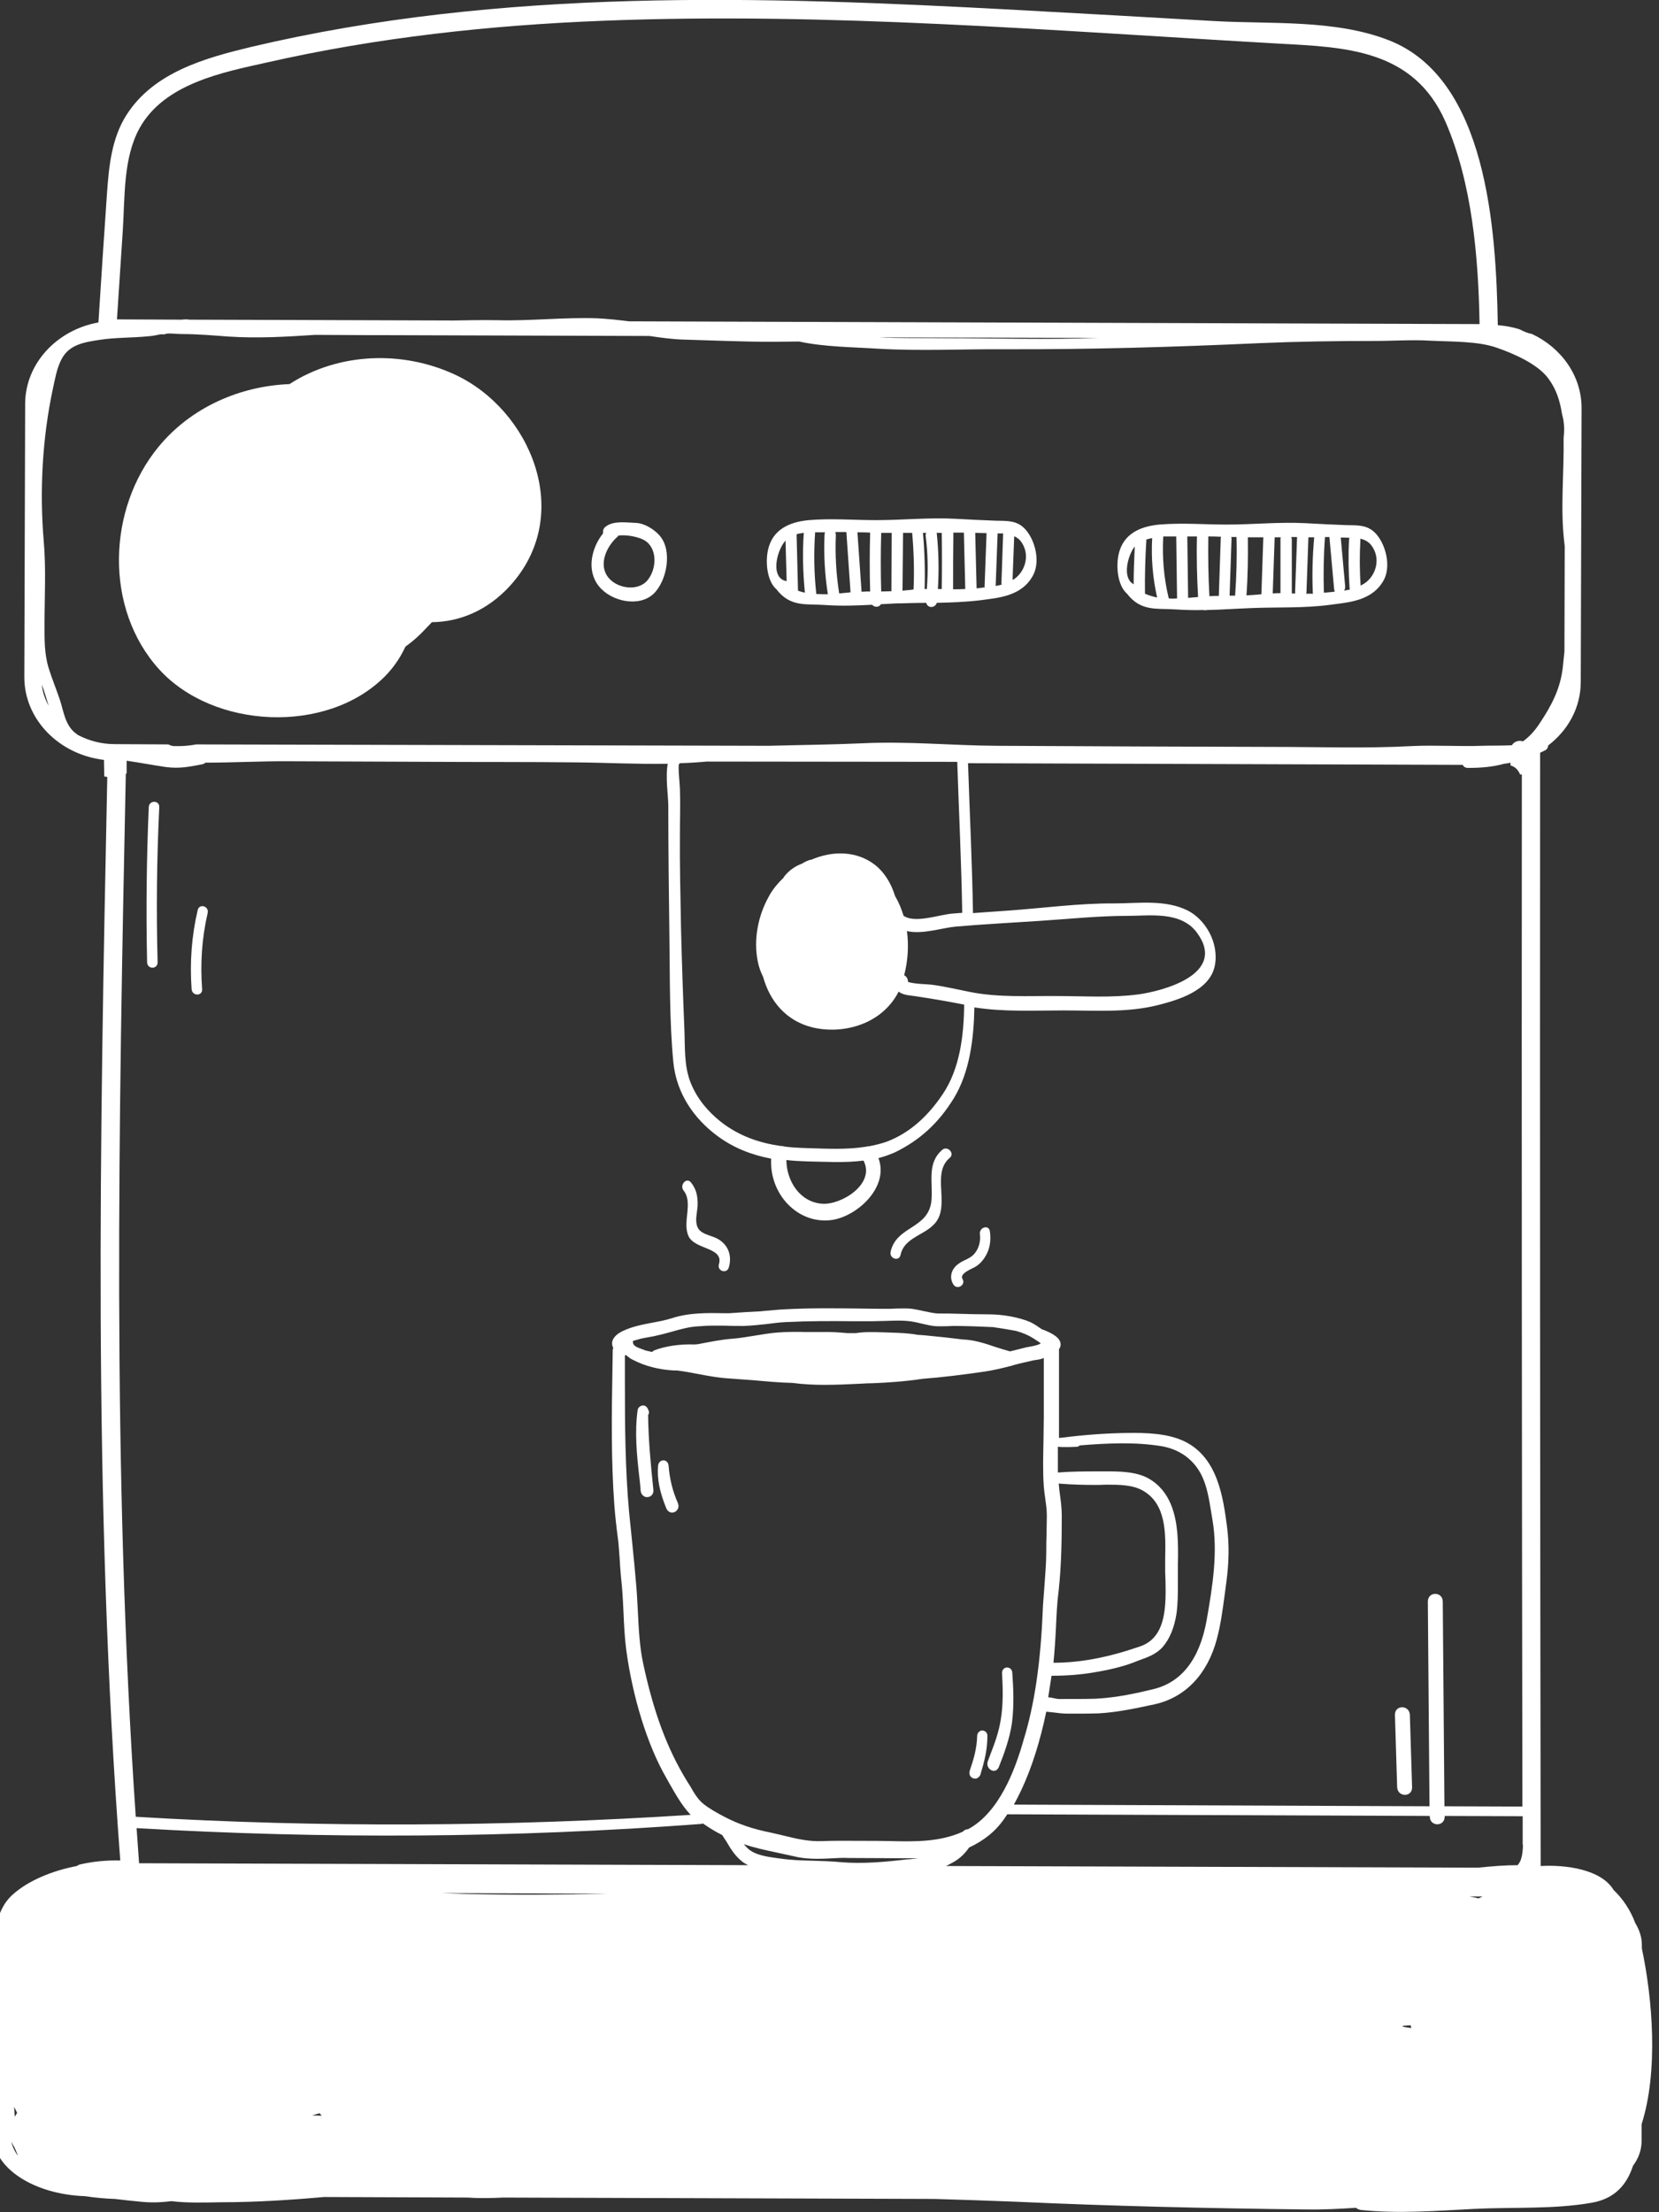 <?xml version="1.0" encoding="utf-8"?>
<!-- Generator: Adobe Illustrator 25.0.0, SVG Export Plug-In . SVG Version: 6.00 Build 0)  -->
<svg version="1.1" id="Layer_1" xmlns="http://www.w3.org/2000/svg" xmlns:xlink="http://www.w3.org/1999/xlink" x="0px" y="0px"
	 viewBox="0 0 60 80" style="enable-background:new 0 0 60 80;" xml:space="preserve">
<rect x="0" y="0" width="60" height="80" fill="#333333" stroke="none"/>
<style type="text/css">
	.st0{fill:#FFFFFF;}
</style>
<g>
	<path class="st0" d="M18.45,21.18c2.35-2.59,0.72-6.37-1.99-7.63c-1.91-0.89-4.23-0.8-5.99,0.34c-1.78,0.07-3.55,0.83-4.73,2.26
		c-1.86,2.25-1.98,5.86,0.02,8.06c1.97,2.16,6.06,2.35,8.15,0.26c0.36-0.36,0.63-0.78,0.82-1.24c0.33-0.2,0.62-0.44,0.89-0.73
		C16.62,22.49,17.63,22.08,18.45,21.18z"/>
	<g>
		<path class="st0" d="M23,18.91c-0.34-0.01-0.8-0.09-1.09,0.13c-0.09,0.06-0.11,0.16-0.1,0.25c-0.42,0.52-0.61,1.34-0.15,1.91
			c0.44,0.55,1.44,0.77,1.97,0.28c0.49-0.46,0.71-1.59,0.21-2.13C23.63,19.12,23.29,18.92,23,18.91z M23.42,20.98
			c-0.34,0.42-1.11,0.31-1.43-0.11c-0.36-0.47-0.04-1.12,0.33-1.45c0.02-0.01,0.03-0.03,0.04-0.05c0.32-0.05,0.77,0.06,0.95,0.17
			C23.78,19.82,23.76,20.57,23.42,20.98z"/>
		<path class="st0" d="M36.95,19.02c-0.28-0.21-0.62-0.18-0.93-0.19c-0.5-0.02-0.99-0.04-1.48-0.07c-0.95-0.05-1.9,0.05-2.85,0.05
			c-0.81,0-1.63-0.07-2.44,0c-0.54,0.05-1.22,0.24-1.44,0.95c-0.15,0.47-0.09,1.24,0.27,1.55c0.51,0.66,1.08,0.52,1.78,0.57
			c0.56,0.04,1.12,0.02,1.68-0.01c0.09,0.1,0.25,0.1,0.32-0.02c0.19-0.01,0.38-0.02,0.57-0.03c0.02,0,0.04,0,0.06,0
			c0.03,0,0.05,0,0.08,0c0.31-0.01,0.62-0.02,0.93-0.02c0.04,0.2,0.32,0.2,0.38,0c0.52-0.01,1.04-0.03,1.55-0.09
			c0.65-0.09,1.53-0.13,1.94-0.92C37.66,20.23,37.38,19.34,36.95,19.02z M28.42,21.01c-0.05-0.01-0.09-0.03-0.13-0.05
			c-0.01-0.01-0.03-0.02-0.04-0.03c-0.34-0.27-0.12-1.08,0.16-1.38l0.04,1.47C28.44,21.01,28.43,21.01,28.42,21.01z M28.86,21.36
			c0-0.01,0-0.02,0-0.03c-0.02-0.67-0.03-1.34-0.05-2.01c0.09-0.03,0.18-0.04,0.26-0.05c-0.05,0.72-0.03,1.44,0.04,2.16
			C29.03,21.42,28.94,21.39,28.86,21.36z M29.52,21.48c0-0.01,0-0.02,0-0.03c-0.08-0.73-0.09-1.47-0.04-2.2c0.01,0,0.01,0,0.02,0
			c0.11,0,0.23,0,0.34,0c-0.01,0.02-0.02,0.05-0.02,0.09c-0.03,0.72,0.01,1.44,0.12,2.15C29.8,21.49,29.66,21.49,29.52,21.48z
			 M30.35,21.46c-0.11-0.7-0.15-1.4-0.12-2.11c0-0.04-0.01-0.08-0.02-0.11c0.13,0,0.27,0,0.4,0c0.05,0.72,0.1,1.44,0.15,2.17
			c0,0,0,0.01,0,0.01C30.64,21.43,30.5,21.45,30.35,21.46z M31.16,21.4c-0.05-0.72-0.1-1.43-0.15-2.15c0.15,0,0.3,0,0.46,0.01
			c0,0,0,0,0,0c-0.02,0.71-0.02,1.42,0,2.13C31.37,21.39,31.26,21.39,31.16,21.4z M32.24,21.38c-0.12,0-0.24,0.01-0.37,0.01
			c-0.02-0.7-0.02-1.41,0-2.11c0,0,0,0,0-0.01c0.13,0,0.26,0,0.38,0L32.24,21.38z M33.04,21.32c-0.03,0-0.06,0-0.09,0.01
			c-0.1,0.01-0.21,0.02-0.31,0.03c0.01-0.7,0.01-1.39,0.02-2.09c0.11,0,0.22,0,0.33,0C33.05,19.95,33.07,20.64,33.04,21.32z
			 M33.52,21.3c-0.03,0-0.05,0-0.08,0c0.02-0.68,0-1.35-0.06-2.03c0.04,0,0.08,0,0.12,0c-0.02,0.04-0.03,0.07-0.02,0.12
			C33.56,20.02,33.57,20.66,33.52,21.3z M34.06,21.3c-0.05,0-0.09,0-0.14,0c0.04-0.67,0.03-1.34-0.04-2.01
			c0-0.01-0.01-0.01-0.01-0.02c0.06,0,0.13,0,0.19,0C34.07,19.94,34.07,20.62,34.06,21.3z M34.47,21.31c0-0.68,0-1.36,0.01-2.05
			c0.13,0,0.26,0,0.38,0l0.05,2.04C34.76,21.31,34.61,21.31,34.47,21.31z M35.62,21.24c-0.08,0.01-0.16,0.02-0.24,0.03
			c-0.02,0-0.04,0-0.06,0.01c-0.02-0.67-0.03-1.34-0.05-2.01c0.14,0,0.27,0.01,0.41,0.01l-0.07,1.89
			C35.6,21.2,35.61,21.22,35.62,21.24z M36.23,21.14c-0.07,0.02-0.15,0.04-0.22,0.05c0,0,0,0,0,0l0.07-1.9c0.05,0,0.1,0,0.15,0
			c0.02,0,0.04,0,0.05,0l-0.06,1.75C36.21,21.08,36.22,21.11,36.23,21.14z M36.68,20.94c-0.02,0.01-0.04,0.02-0.06,0.03l0.06-1.58
			c0.08,0.04,0.16,0.09,0.22,0.16C37.28,20.02,37.09,20.66,36.68,20.94z"/>
		<path class="st0" d="M49.63,19.18c-0.28-0.21-0.62-0.18-0.93-0.19c-0.5-0.02-0.99-0.04-1.48-0.07c-0.95-0.05-1.9,0.05-2.85,0.05
			c-0.81,0-1.63-0.07-2.44,0c-0.54,0.05-1.22,0.24-1.44,0.95c-0.15,0.47-0.09,1.24,0.27,1.55c0.51,0.66,1.08,0.52,1.78,0.57
			c0.33,0.02,0.66,0.03,0.98,0.02c0.04,0.01,0.09,0.01,0.13,0c0.53-0.01,1.07-0.05,1.6-0.07c0.95-0.04,1.92,0.01,2.87-0.12
			c0.65-0.09,1.53-0.13,1.94-0.92C50.34,20.39,50.06,19.5,49.63,19.18z M41,21.13c-0.01-0.01-0.02-0.01-0.03-0.02
			c-0.01-0.01-0.03-0.02-0.04-0.03c-0.32-0.25-0.15-0.98,0.11-1.32C41.02,20.22,41,20.67,41,21.13z M41.41,21.47
			c-0.01-0.65,0.01-1.3,0.05-1.95c0-0.01,0-0.01,0-0.01c0.07-0.02,0.14-0.04,0.21-0.05c-0.04,0.73,0.02,1.44,0.18,2.15
			C41.69,21.57,41.54,21.53,41.41,21.47z M42.27,21.64c-0.18-0.74-0.24-1.48-0.2-2.24c0.04,0,0.08,0,0.11,0c0.12,0,0.24,0,0.36,0
			c0.01,0.75,0.02,1.49,0.03,2.24C42.47,21.65,42.37,21.65,42.27,21.64z M42.97,21.62c-0.01-0.74-0.02-1.48-0.03-2.22
			c0.12,0,0.23,0,0.35,0c-0.02,0.73,0,1.46,0.04,2.19C43.22,21.6,43.1,21.61,42.97,21.62z M44.15,19.48l-0.07,2.07
			c-0.11,0-0.22,0-0.34,0.01c-0.04-0.72-0.05-1.44-0.04-2.16c0.15,0,0.3,0,0.45,0.01c0,0,0.01,0,0.01,0
			C44.15,19.43,44.15,19.45,44.15,19.48z M44.67,21.54c-0.07,0-0.13,0-0.2,0l0.07-2.05c0-0.03,0-0.05-0.01-0.07
			c0.06,0,0.13,0,0.19,0C44.74,20.13,44.72,20.83,44.67,21.54z M45.62,21.49c-0.18,0.02-0.36,0.03-0.54,0.04
			c0.05-0.7,0.06-1.4,0.05-2.1c0.19,0,0.38,0,0.56,0L45.62,21.49z M46.31,21.45c-0.09,0-0.19,0-0.28,0.01l0.07-2.03
			c0.07,0,0.15,0,0.22,0c-0.01,0.02-0.01,0.04-0.01,0.07C46.31,20.14,46.31,20.8,46.31,21.45z M46.85,21.46c-0.04,0-0.09,0-0.13,0
			c0-0.65,0-1.3,0-1.95c0-0.03-0.01-0.06-0.02-0.09c0.07,0,0.14,0,0.21,0l-0.07,1.99C46.84,21.43,46.84,21.44,46.85,21.46z
			 M47.48,21.44c0,0.01,0,0.02,0.01,0.03c-0.08,0-0.17,0-0.25,0c0-0.01,0.01-0.03,0.01-0.04l0.07-2c0.07,0,0.14,0,0.21,0
			C47.47,20.09,47.45,20.76,47.48,21.44z M48.05,21.42c-0.06,0.01-0.12,0.01-0.17,0.01c-0.02-0.67-0.01-1.34,0.04-2.01
			c0.05,0,0.11,0,0.16,0l0.17,1.88c0,0.04,0.02,0.07,0.03,0.09C48.21,21.41,48.13,21.41,48.05,21.42z M48.61,21.36
			c0.03-0.04,0.04-0.09,0.04-0.15c-0.05-0.59-0.11-1.18-0.16-1.77c0.11,0,0.21,0,0.32,0.01c-0.01,0.02-0.02,0.04-0.02,0.07
			c-0.03,0.58-0.02,1.17,0.02,1.75c0,0.02,0.01,0.03,0.01,0.05C48.75,21.33,48.68,21.35,48.61,21.36z M49.36,21.09
			c-0.05,0.03-0.1,0.06-0.15,0.09c-0.04-0.55-0.04-1.1-0.01-1.65c0-0.02,0-0.03-0.01-0.05c0.15,0.03,0.29,0.1,0.39,0.22
			C49.96,20.17,49.77,20.81,49.36,21.09z"/>
		<path class="st0" d="M59.38,70.46l0-0.13c0-0.28-0.09-0.54-0.24-0.79c-0.17-0.46-0.45-0.88-0.78-1.19
			c-0.45-0.75-1.72-0.92-2.64-0.87c-0.02-13.41-0.03-26.81-0.02-40.22c0-0.01,0-0.02,0-0.04c0.07-0.03,0.13-0.06,0.19-0.09
			c0.07-0.04,0.1-0.11,0.1-0.17c0.72-0.55,1.18-1.37,1.18-2.3l0.03-9.9c0-1.17-0.73-2.18-1.79-2.68c-0.15-0.03-0.3-0.09-0.45-0.17
			c-0.25-0.08-0.52-0.13-0.79-0.15c-0.06-3.52-0.4-8.91-3.93-10.3c-1.96-0.77-4.3-0.58-6.35-0.7c-2.37-0.14-4.75-0.27-7.12-0.4
			C27.55-0.14,18.16-0.45,9.07,1.7C7.46,2.09,5.55,2.6,4.56,4.18c-0.52,0.83-0.62,1.82-0.69,2.8c-0.11,1.56-0.21,3.12-0.31,4.68
			c-1.5,0.27-2.64,1.48-2.65,2.93l-0.03,9.9c0,1.53,1.26,2.8,2.88,2.99c0,0.2,0.01,0.4,0.01,0.6c0.04,0,0.08,0.01,0.11,0.02
			c-0.27,13.1-0.52,26.13,0.47,39.18c-0.49-0.01-0.95,0.03-1.44,0.14c-0.05,0.01-0.09,0.03-0.13,0.06C1.93,67.64,1.01,68,0.43,68.54
			c-0.32,0.3-0.49,0.7-0.57,1.14c-0.05,0.14-0.08,0.29-0.08,0.44l-0.02,7.13c0,1.16,1.48,2.11,3.32,2.17
			c0.39,0.06,0.76,0.09,1.08,0.1c0.34,0.04,0.68,0.08,1.03,0.11c0.39,0.03,0.68,0.01,1.01-0.03c0.57,0.07,1.16,0.05,1.77,0.04
			c1.26,0,2.51-0.08,3.75-0.19l5.2,0.02c0.42,0.03,0.86,0.02,1.29,0l15.59,0.05c0.98,0.03,1.95,0.06,2.93,0.1
			c3.49,0.16,7,0.24,10.49,0.28c0.61,0.01,1.22-0.02,1.82-0.06c0.05,0.04,0.11,0.07,0.19,0.08c1.36,0.14,2.72,0.03,4.08-0.04
			c1.39-0.07,2.87,0.02,4.24-0.22c0.85-0.14,1.29-0.66,1.51-1.34c0.2-0.27,0.31-0.57,0.31-0.89l0-0.61
			C59.98,74.91,59.77,72.3,59.38,70.46z M0.62,76.41c-0.03,0.04-0.06,0.09-0.08,0.14c-0.02-0.12-0.02-0.24-0.03-0.36
			C0.55,76.27,0.59,76.34,0.62,76.41z M0.41,77.45c0.04,0.08,0.08,0.15,0.12,0.22c0.03,0.07,0.06,0.14,0.09,0.21
			c0.01,0.03,0.02,0.06,0.03,0.08C0.53,77.8,0.45,77.63,0.41,77.45z M4.44,8.35c0.08-1.22,0.01-2.64,0.61-3.72
			c0.9-1.62,3.04-2.02,4.6-2.37c4.01-0.91,8.09-1.35,12.18-1.51c8.15-0.32,16.33,0.37,24.47,0.83c2.35,0.13,4.83,0.2,5.98,2.83
			c0.96,2.21,1.19,4.88,1.23,7.31l-30.77-0.1c-0.38-0.05-0.76-0.09-1.15-0.11c-1.19-0.04-2.39,0.1-3.58,0.07
			c-0.53-0.01-1.06,0-1.59,0.01l-9.58-0.03c-0.02,0-0.03-0.01-0.06-0.01c-0.08,0-0.15,0-0.22,0.01l-2.33-0.01
			C4.3,10.49,4.37,9.42,4.44,8.35z M31.78,12.2C31.78,12.2,31.78,12.19,31.78,12.2l7.92,0.02c-1.85,0.07-3.71,0.01-5.55,0.01
			C33.36,12.22,32.57,12.24,31.78,12.2z M1.51,24.76c0.04,0.1,0.08,0.21,0.11,0.31c0.05,0.15,0.09,0.3,0.14,0.45
			C1.63,25.29,1.54,25.03,1.51,24.76z M4.55,27.98c0.01,0,0.02-0.01,0.03-0.01c0-0.15,0-0.31,0-0.46c0.48,0.07,0.95,0.16,1.43,0.23
			c0.49,0.06,0.83-0.01,1.3-0.1c0.05-0.01,0.09-0.03,0.12-0.06c1.03,0,2.06-0.06,3.08-0.05c1.71,0.01,3.42,0.01,5.13,0.02
			c1.73,0.01,3.45,0,5.18,0.02c1.12,0.01,2.22,0.07,3.33,0.05c-0.09,0.48,0.02,1.19,0.02,1.51c0,1.58,0.02,3.16,0.04,4.74
			c0.02,1.49,0,3.04,0.14,4.52c0.11,1.17,0.77,2.07,1.57,2.67c0.61,0.46,1.28,0.71,1.97,0.84c-0.07,1.29,0.97,2.38,2.18,2.22
			c0.92-0.12,2.1-1.19,1.7-2.24c0.2-0.05,0.39-0.12,0.58-0.2c0.89-0.43,1.58-1.04,2.15-1.97c0.57-0.94,0.72-2.14,0.74-3.28
			c1.07,0.17,2.15,0.11,3.23,0.11c1.15,0,2.31,0.09,3.44-0.2c0.65-0.17,1.86-0.5,2.03-1.44c0.15-0.84-0.37-1.66-0.98-1.97
			c-0.81-0.41-1.8-0.26-2.65-0.26c-1.28-0.01-2.57,0.17-3.85,0.26c-0.42,0.03-0.85,0.06-1.27,0.09c-0.03-1.81-0.12-3.62-0.18-5.42
			l17.89,0.06c0.03,0.06,0.09,0.11,0.19,0.11c0.49,0,0.92-0.04,1.31-0.15c0.08-0.01,0.16-0.02,0.23-0.04l0,0.1
			c0.07,0.02,0.13,0.05,0.19,0.1c0.07,0.06,0.12,0.14,0.16,0.23c0.02,0,0.04,0,0.06,0c-0.01,12.44,0,24.88,0.02,37.32
			c-0.94,0-1.88-0.01-2.82-0.01c-0.02-2.47-0.04-4.94-0.06-7.4c0-0.37-0.54-0.38-0.54,0c0.02,2.47,0.04,4.93,0.06,7.4
			c-5.01-0.02-10.02-0.04-15.03-0.06c0.09-0.17,0.18-0.34,0.26-0.51c0.39-0.83,0.69-1.79,0.91-2.85c0,0,0.01,0,0.01,0
			c0.1,0.01,0.19,0.02,0.28,0.03c0.15,0.02,0.31,0.04,0.48,0.04c0.01,0,0.01,0,0.02,0c0.1,0,0.21,0,0.31,0c0.26,0,0.53,0,0.8-0.01
			c0.7-0.04,1.37-0.19,2.03-0.33c1.1-0.25,1.9-1.08,2.24-2.36c0.14-0.52,0.21-1.06,0.28-1.58c0.02-0.15,0.04-0.3,0.06-0.45
			c0.1-0.73,0.11-1.38,0.03-2.01c-0.14-1.06-0.33-2.51-1.53-3.1c-0.61-0.3-1.4-0.32-2.09-0.31c-0.71,0.01-1.48,0.06-2.35,0.17l0,0
			c-0.04,0-0.08,0.01-0.11,0.01c0-0.04,0-0.09,0-0.13c0-0.54,0-1.09,0-1.63c0-0.48,0-0.97,0-1.45c0.04-0.05,0.06-0.11,0.06-0.17
			c0-0.22-0.26-0.4-0.68-0.55c-0.13-0.09-0.27-0.19-0.42-0.26c-0.4-0.17-0.97-0.28-1.53-0.28c-0.01,0-0.02,0-0.02,0
			c-0.35,0-0.7-0.01-1.06-0.02c-0.23-0.01-0.45-0.01-0.68-0.01c-0.19,0-0.38-0.05-0.58-0.09c-0.13-0.03-0.27-0.06-0.41-0.08
			c-0.18-0.02-0.35-0.01-0.53-0.01c-0.08,0-0.17,0.01-0.25,0.01c-0.39,0-0.78,0-1.17-0.01c-0.87-0.01-1.77-0.02-2.66,0.03
			c-0.25,0.01-0.5,0.04-0.76,0.06c-0.03,0-0.06,0.01-0.09,0.01c-0.37,0.02-0.76,0.04-1.15,0.07l-0.12,0
			c-0.64-0.01-1.3-0.03-1.95,0.18c-0.22,0.07-0.47,0.12-0.7,0.16c-0.36,0.07-0.74,0.14-1.09,0.31c-0.12,0.06-0.34,0.19-0.37,0.4
			c-0.01,0.08,0.01,0.15,0.04,0.2c-0.01,0.03-0.02,0.06-0.02,0.1l-0.01,0.7c-0.03,1.61-0.05,3.28,0.07,4.91
			c0.03,0.37,0.07,0.76,0.13,1.2c0.03,0.23,0.04,0.47,0.06,0.7c0.01,0.22,0.03,0.46,0.05,0.69c0.05,0.42,0.07,0.85,0.09,1.27
			c0.02,0.45,0.04,0.91,0.1,1.36c0.23,1.7,0.76,3.43,1.44,4.61l0.1,0.18c0.24,0.42,0.48,0.85,0.79,1.17
			C18.3,66.06,11.6,66.1,4.91,65.7C4.05,53.14,4.29,40.59,4.55,27.98z M34.62,27.55c0.06,1.81,0.15,3.64,0.18,5.46
			c-0.13,0.01-0.25,0.02-0.38,0.03c-0.45,0.04-1.31,0.35-1.72,0.09c-0.01,0-0.01-0.01-0.02-0.01c-0.08-0.26-0.18-0.5-0.31-0.72
			c-0.14-0.46-0.39-0.86-0.72-1.12c-0.67-0.52-1.54-0.52-2.31-0.19c-0.02,0-0.04,0.01-0.06,0.01c-0.09,0.03-0.18,0.07-0.27,0.13
			c-0.25,0.09-0.48,0.25-0.65,0.47c-0.01,0.02-0.02,0.03-0.03,0.05c-0.21,0.2-0.4,0.43-0.53,0.68c-0.38,0.68-0.55,1.53-0.4,2.31
			c0.04,0.22,0.11,0.41,0.2,0.59c0.25,0.9,0.85,1.59,1.77,1.82c1.1,0.27,2.52-0.09,3.13-1.29c0.17,0.13,0.37,0.13,0.57,0.16
			c0.6,0.09,1.2,0.19,1.8,0.31c-0.01,1.13-0.16,2.32-0.77,3.23c-0.54,0.81-1.21,1.42-2.04,1.73c-0.2,0.07-0.41,0.12-0.62,0.16
			c-0.05,0-0.09,0.01-0.13,0.02c-0.69,0.11-1.42,0.07-2.09,0.05c-0.29-0.01-0.58-0.02-0.87-0.06c-0.04-0.02-0.08-0.02-0.13-0.02
			c-0.76-0.11-1.5-0.36-2.16-0.88c-0.45-0.36-0.84-0.81-1.08-1.4c-0.25-0.63-0.2-1.3-0.23-1.98c-0.05-1.21-0.09-2.4-0.12-3.61
			c-0.02-1.15-0.05-2.29-0.04-3.44c0-0.53,0.02-1.07,0-1.61c0-0.11-0.08-0.85-0.03-0.89c0.01-0.01,0.02-0.02,0.03-0.03
			c0.32-0.01,0.65-0.03,0.97-0.06L34.62,27.55z M35.07,35.87c-0.46-0.09-0.91-0.2-1.37-0.26c-0.14-0.02-0.61-0.02-0.86-0.1
			c0-0.11-0.06-0.21-0.14-0.24c0.14-0.54,0.17-1.09,0.1-1.6c0.55,0.13,1.24-0.11,1.75-0.16c1.03-0.09,2.05-0.14,3.08-0.21
			c1.06-0.07,2.1-0.18,3.17-0.18c0.78,0,1.91-0.18,2.49,0.61c1.12,1.52-1.3,2.12-2.12,2.23c-0.97,0.13-1.96,0.06-2.93,0.06
			C37.18,36.01,36.12,36.08,35.07,35.87z M29.74,43.53c-0.79-0.05-1.29-0.79-1.3-1.58c0.25,0.03,0.5,0.04,0.75,0.05
			c0.65,0.01,1.36,0.06,2.04-0.03C31.67,42.82,30.42,43.58,29.74,43.53z M38.51,52.33c0.14,0,0.29,0,0.43-0.01
			c0.04,0,0.08-0.02,0.11-0.05c0.99-0.08,2.01-0.13,2.97,0.03c0.62,0.11,1.11,0.45,1.4,0.98c0.23,0.42,0.31,0.94,0.39,1.44
			l0.04,0.24c0.2,1.17,0.01,2.38-0.21,3.63c-0.25,1.4-0.9,2.24-1.91,2.49c-0.61,0.15-1.34,0.31-2.09,0.35
			c-0.25,0.01-0.52,0.01-0.77,0.01l-0.21,0c-0.05,0-0.1,0-0.15,0c-0.11,0-0.21,0.01-0.31-0.01c-0.05-0.01-0.1-0.02-0.14-0.03
			c-0.05-0.01-0.1-0.02-0.15-0.02c0.04-0.25,0.08-0.52,0.12-0.78c0.01,0,0.01,0,0.01,0c0,0,0,0,0,0c0.55,0,1.04-0.04,1.52-0.12
			c0.42-0.07,0.96-0.18,1.41-0.35c0.08-0.03,0.15-0.06,0.23-0.09c0.31-0.11,0.62-0.22,0.85-0.48c0.25-0.29,0.42-0.69,0.5-1.21
			c0.05-0.36,0.05-0.73,0.05-1.08c0-0.1,0-0.19,0-0.29c0-0.14,0-0.28,0-0.42c0.01-0.37,0.01-0.75-0.02-1.12
			c-0.06-0.63-0.23-1.52-1.05-1.98c-0.4-0.22-0.93-0.25-1.4-0.25l-0.39,0c-0.49,0-0.99,0-1.48,0.04c0-0.28,0-0.57,0-0.85
			c0-0.03,0-0.05,0-0.08C38.35,52.33,38.43,52.33,38.51,52.33z M35.01,66.15c-0.07,0-0.14,0.03-0.19,0.09
			c-0.82,0.37-1.71,0.36-2.57,0.34c-0.36-0.01-0.73-0.01-1.09-0.01c-0.47,0-0.95-0.01-1.43,0.01c-0.47,0.02-0.9-0.08-1.35-0.19
			c-0.15-0.04-0.31-0.07-0.47-0.11c-0.7-0.14-1.22-0.32-1.75-0.6c-0.24-0.13-0.48-0.26-0.7-0.43c-0.22-0.17-0.35-0.4-0.5-0.66
			c-0.04-0.06-0.08-0.13-0.12-0.19c-0.71-1.16-1.2-2.47-1.58-4.25c-0.13-0.61-0.16-1.25-0.19-1.86c-0.02-0.31-0.03-0.64-0.06-0.96
			c-0.04-0.5-0.09-0.99-0.14-1.49c-0.04-0.39-0.08-0.79-0.12-1.18c-0.14-1.55-0.15-3.14-0.15-4.67c0-0.33,0-0.65,0-0.98
			c0.02,0,0.04,0,0.05,0c0.08,0.07,0.16,0.13,0.23,0.16c0.44,0.23,0.94,0.36,1.49,0.39c0.03,0,0.07,0,0.1,0
			c0.27,0.03,0.53,0.08,0.79,0.13c0.37,0.07,0.75,0.14,1.13,0.16c0.31,0.02,0.63,0.05,0.94,0.07c0.44,0.04,0.89,0.08,1.33,0.09
			c0.38,0.05,0.77,0.07,1.15,0.07c0.44,0,0.87-0.02,1.28-0.04c0.17-0.01,0.34-0.02,0.5-0.02c0.49-0.02,1.13-0.06,1.79-0.16
			c0.67-0.05,1.4-0.14,2.23-0.26c0.32-0.05,0.63-0.12,0.93-0.2c0.02,0,0.05-0.01,0.07-0.02c0.02-0.01,0.05-0.01,0.07-0.02
			c0.22-0.06,0.45-0.11,0.67-0.16c0.03-0.01,0.07-0.01,0.11-0.02c0.09-0.01,0.19-0.03,0.29-0.07c0,0.37,0,0.74,0,1.11l0,1.01
			c0,0.27-0.01,0.54-0.01,0.81c-0.01,0.57-0.03,1.15,0.01,1.71c0.01,0.14,0.03,0.28,0.05,0.42c0.03,0.22,0.06,0.42,0.06,0.64
			c0,0.22-0.01,0.44-0.01,0.67c-0.01,0.21-0.01,0.41-0.01,0.62c0,0.43-0.04,0.87-0.07,1.3c-0.02,0.3-0.05,0.59-0.06,0.89
			c-0.08,1.89-0.3,3.36-0.69,4.63C36.71,64.02,36.13,65.55,35.01,66.15z M28.03,66.98c0.23,0.05,0.46,0.1,0.69,0.15
			c0.28,0.07,0.57,0.09,0.85,0.09c0.19,0,0.37-0.01,0.56-0.02c0.18-0.01,0.36-0.02,0.54-0.01l2.16,0.01c0.13,0,0.26,0,0.39,0
			c-0.06,0.01-0.13,0.01-0.19,0.02c-0.08,0.01-0.16,0.02-0.23,0.02c-0.75,0.09-1.61,0.17-2.4,0.1c-0.32-0.03-0.65-0.04-0.97-0.05
			c-0.4-0.01-0.81-0.02-1.21-0.08l-0.08-0.01c-0.37-0.05-0.83-0.11-1.09-0.35c-0.05-0.05-0.1-0.1-0.15-0.16
			C27.28,66.82,27.66,66.9,28.03,66.98z M26.19,47.94c0.24,0.01,0.47,0.01,0.71,0.01c0.28-0.01,0.57-0.04,0.84-0.07
			c0.23-0.03,0.46-0.06,0.69-0.07c0.81-0.04,1.65-0.04,2.45-0.03l0.61,0c0.16,0,0.32-0.01,0.49-0.01c0.33-0.01,0.68-0.03,1,0.02
			c0.11,0.02,0.22,0.04,0.33,0.07c0.14,0.03,0.29,0.07,0.44,0.09c0.16,0.02,0.33,0.01,0.49,0.01c0.08,0,0.16-0.01,0.24-0.01
			c0.47,0,0.95,0.02,1.39,0.04c0.03,0,0.06,0,0.09,0.01c0.3,0.04,0.56,0.09,0.79,0.13c0.21,0.06,0.42,0.14,0.59,0.25l0.02,0.01
			c0.17,0.11,0.25,0.16,0.28,0.19c-0.04,0.03-0.14,0.08-0.45,0.13c-0.03,0.01-0.06,0.01-0.07,0.01l-0.03,0.01
			c-0.19,0.05-0.37,0.09-0.56,0.14c-0.17-0.05-0.35-0.1-0.53-0.16c-0.38-0.13-0.78-0.26-1.17-0.27c-0.23-0.03-0.45-0.05-0.68-0.08
			c-0.1-0.01-0.2-0.02-0.3-0.03c-0.22-0.02-0.45-0.05-0.67-0.06c-0.32-0.06-0.65-0.07-0.97-0.08c-0.1,0-0.19-0.01-0.29-0.01
			c-0.34-0.01-0.67-0.02-0.97,0.03l-0.06,0c-0.07,0-0.16,0-0.23,0c-0.35-0.03-0.64-0.05-0.92-0.04c-0.19,0-0.37,0-0.56,0
			c-0.36-0.01-0.72-0.01-1.09,0.02c-0.26,0.02-0.53,0.07-0.79,0.11c-0.26,0.04-0.53,0.09-0.79,0.11c-0.43,0.03-0.85,0.12-1.27,0.2
			l-0.01,0c-0.04,0-0.07,0.01-0.11,0.01l-0.01,0c-0.52-0.02-1.05,0.06-1.44,0.21c-0.03,0.01-0.06,0.04-0.09,0.06
			c-0.08-0.02-0.15-0.03-0.22-0.05c-0.03-0.01-0.07-0.02-0.1-0.04l-0.04-0.01c-0.24-0.09-0.34-0.13-0.33-0.3
			c0.01,0,0.03-0.01,0.04-0.01c0.04-0.01,0.08-0.02,0.11-0.03c0.15-0.05,0.29-0.07,0.45-0.1c0.08-0.01,0.17-0.03,0.25-0.05
			c0.19-0.04,0.37-0.09,0.55-0.14c0.35-0.1,0.67-0.19,1.03-0.2C25.62,47.93,25.91,47.94,26.19,47.94z M40.01,53.69
			c0.46,0,0.97,0,1.35,0.23c0.82,0.49,0.8,1.53,0.78,2.44c0,0.12,0,0.23,0,0.34c0,0.12,0,0.26,0.01,0.4
			c0.02,0.94,0.05,2.11-0.92,2.44c-1.16,0.4-2.16,0.59-3.13,0.59c0.04-0.42,0.07-0.85,0.09-1.27c0.02-0.45,0.04-0.91,0.1-1.36
			c0.1-0.92,0.11-1.88,0.11-2.7c0-0.24-0.03-0.48-0.06-0.71c-0.02-0.15-0.04-0.29-0.05-0.44c0.47,0.04,0.95,0.05,1.42,0.05
			L40.01,53.69z M11.3,76.5c0.01,0,0.01-0.01,0.02-0.01c0.08-0.02,0.16-0.05,0.24-0.07c0.02,0.03,0.05,0.07,0.08,0.09
			C11.53,76.51,11.41,76.5,11.3,76.5z M5.03,67.38C5,66.96,4.97,66.54,4.94,66.11c6.8,0.4,13.61,0.36,20.4-0.15
			c0.03,0,0.05-0.01,0.08-0.02c0.22,0.15,0.45,0.3,0.7,0.42c0.05,0.08,0.1,0.16,0.15,0.23c0.15,0.26,0.31,0.52,0.56,0.72
			c0.07,0.06,0.15,0.1,0.23,0.14L5.03,67.38z M16.83,68.49c-0.29-0.01-0.58-0.02-0.88-0.03l6.04,0.02
			C20.26,68.52,18.54,68.53,16.83,68.49z M50.73,73.29c0-0.01,0.01-0.02,0.01-0.03c0.09-0.01,0.19-0.01,0.28-0.02
			c0.01,0.04,0.01,0.07,0.02,0.1C50.94,73.33,50.83,73.31,50.73,73.29z M53.47,68.65c-0.11-0.03-0.22-0.05-0.33-0.07l0.48,0
			C53.58,68.6,53.52,68.63,53.47,68.65z M55.01,67.23c-0.02,0.08-0.07,0.15-0.12,0.22c-0.47,0-0.95,0.04-1.43,0.09l-19.25-0.06
			c0.05-0.02,0.11-0.05,0.16-0.08c0.3-0.15,0.5-0.33,0.68-0.59c0.3-0.14,0.57-0.31,0.81-0.52c0.22-0.19,0.41-0.43,0.57-0.68
			c5.09,0.02,10.18,0.04,15.28,0.06c0,0.01,0,0.01,0,0.02c0,0.37,0.54,0.38,0.54,0c0-0.01,0-0.01,0-0.02c0.94,0,1.88,0.01,2.82,0.01
			c0,0.33,0,0.66,0,0.99c0,0.03,0.01,0.06,0.01,0.09C55.07,66.92,55.06,67.08,55.01,67.23z M55.08,26.81c-0.14-0.05-0.32,0-0.4,0.14
			c-0.4,0.02-0.81,0.01-1.08,0.02c-0.85,0.03-1.69-0.03-2.54,0.01c-1.66,0.09-3.34,0.03-5.01,0.03c-3.33-0.01-6.67-0.02-10-0.04
			c-1.63-0.01-3.23-0.17-4.87-0.09c-1.13,0.05-2.26,0.06-3.39,0.09L7.1,26.92c-0.27,0.05-0.54,0.07-0.81,0.06
			c-0.07,0-0.14-0.03-0.2-0.06l-1.93-0.01c-0.49,0-0.94-0.12-1.34-0.33c-0.04-0.03-0.08-0.06-0.12-0.09
			c-0.35-0.3-0.4-0.77-0.53-1.17c-0.13-0.39-0.29-0.77-0.41-1.16c-0.16-0.52-0.15-1.04-0.15-1.58c0-1,0.06-2.02-0.03-3.03
			c-0.15-1.8-0.05-3.7,0.33-5.48c0.08-0.36,0.14-0.74,0.31-1.07c0.27-0.53,0.79-0.62,1.38-0.71c0.58-0.09,1.18-0.07,1.77-0.13
			c0.15-0.01,0.29-0.04,0.43-0.07l0.15,0c0.05-0.02,0.1-0.03,0.16-0.03c0.02,0,0.05,0,0.07,0c0.15,0.01,0.29,0.02,0.41,0.02
			c0.54,0,1.13,0.05,1.66,0.09c1.07,0.07,2.08,0.01,3.14-0.06c0.03,0,0.05,0,0.08,0l1.89,0.01c0.18,0,0.35,0,0.53,0l9.6,0.03
			c0.41,0.06,0.82,0.12,1.23,0.13c1.07,0.03,2.13,0.08,3.2,0.08c0.32,0,0.65-0.01,0.98-0.01c0.92,0.2,1.94,0.2,2.85,0.26
			c1.52,0.09,3.08,0.01,4.61,0.02c3.06,0.01,6.13-0.08,9.18-0.22c1.39-0.06,2.78-0.08,4.17-0.08c0.67,0,1.36-0.05,2.02-0.01
			c0.74,0.04,1.7,0.01,2.39,0.25c0.64,0.22,1.5,0.6,1.88,1.12c0.29,0.39,0.42,0.82,0.49,1.27c0,0.01,0.01,0.03,0.01,0.04
			c0.08,0.29,0.08,0.56,0.05,0.84c0.02,1.24-0.12,2.5,0.02,3.74c0.01,0.05,0.01,0.11,0.02,0.17l-0.01,3.81
			c-0.02,0.2-0.04,0.39-0.06,0.58c-0.09,0.78-0.41,1.38-0.85,2.04C55.49,26.45,55.3,26.65,55.08,26.81z"/>
		<path class="st0" d="M11.9,14.84c-0.08,0-0.14,0.04-0.17,0.1c-2.03-0.19-3.66,1.5-4.03,3.43c-0.16,0.85-0.06,1.62,0.25,2.28
			c0,0.03,0,0.07,0.01,0.11c1.15,3.61,5.49,4.63,7.76,1.58C18.25,18.93,15.43,14.97,11.9,14.84z M8.17,18.49
			c0.33-1.85,1.99-3.56,4.03-2.99c0.09,0.02,0.15,0,0.21-0.04c1.68,0.71,3,1.76,2.81,3.75c-0.19,2.05-1.83,3.92-4.1,3.31
			C9.17,21.99,7.81,20.53,8.17,18.49z M15.52,21.82c-1.61,2.45-4.72,2.32-6.35,0.29c0.51,0.38,1.13,0.68,1.82,0.87
			c2.38,0.67,4.29-1.14,4.67-3.34c0.22-1.29-0.09-2.28-0.74-3.05C16.26,17.85,16.81,19.86,15.52,21.82z"/>
		<path class="st0" d="M23.45,50.99l-0.03-0.06c-0.04-0.08-0.12-0.12-0.2-0.1c-0.08,0.02-0.15,0.08-0.16,0.17
			c-0.11,0.79-0.03,1.61,0.06,2.4c0.02,0.17,0.04,0.34,0.05,0.51c0.01,0.09,0.06,0.17,0.14,0.21c0.03,0.02,0.07,0.02,0.1,0.02
			c0.05,0,0.1-0.02,0.14-0.05c0.06-0.05,0.09-0.13,0.08-0.22c-0.1-0.95-0.18-1.82-0.19-2.7C23.48,51.12,23.48,51.05,23.45,50.99z"/>
		<path class="st0" d="M24.18,53c-0.01-0.11-0.09-0.19-0.18-0.19c-0.11,0-0.19,0.08-0.2,0.2c-0.04,0.47,0.06,0.96,0.3,1.54
			c0.04,0.09,0.11,0.14,0.19,0.15c0.01,0,0.01,0,0.02,0c0.07,0,0.15-0.04,0.19-0.11c0.05-0.07,0.05-0.16,0.01-0.25
			C24.33,53.93,24.22,53.5,24.18,53z"/>
		<path class="st0" d="M35.86,64.02c0.03,0.01,0.05,0.02,0.08,0.02c0.08,0,0.14-0.05,0.18-0.13c0.2-0.5,0.4-1.05,0.48-1.61
			c0.08-0.63,0.05-1.27,0.01-1.82c-0.01-0.11-0.09-0.18-0.2-0.18c-0.1,0.01-0.17,0.09-0.17,0.2c0.03,0.55,0.05,1.13-0.05,1.71
			c-0.07,0.43-0.21,0.82-0.37,1.23c-0.03,0.09-0.07,0.18-0.1,0.27C35.68,63.84,35.75,63.97,35.86,64.02z"/>
		<path class="st0" d="M35.54,62.58c-0.11-0.01-0.2,0.09-0.2,0.2c-0.01,0.45-0.13,0.85-0.27,1.26c-0.02,0.07-0.01,0.15,0.03,0.2
			c0.04,0.05,0.1,0.08,0.16,0.08c0.01,0,0.03,0,0.04,0c0.07-0.02,0.13-0.07,0.16-0.15c0.15-0.5,0.25-0.91,0.25-1.38
			C35.72,62.67,35.64,62.59,35.54,62.58z"/>
		<path class="st0" d="M51.07,64.63c-0.03-0.87-0.05-1.74-0.08-2.61c-0.01-0.37-0.55-0.38-0.54,0c0.03,0.87,0.05,1.74,0.08,2.61
			C50.55,65,51.08,65,51.07,64.63z"/>
		<path class="st0" d="M5.7,34.8c-0.05-1.87-0.03-3.74,0.06-5.61c0.01-0.26-0.37-0.26-0.38,0c-0.08,1.87-0.1,3.74-0.06,5.61
			C5.33,35.06,5.7,35.06,5.7,34.8z"/>
		<path class="st0" d="M7.31,35.77c-0.07-0.93-0.01-1.84,0.2-2.75c0.06-0.25-0.3-0.36-0.36-0.11c-0.22,0.94-0.29,1.89-0.22,2.86
			C6.95,36.03,7.33,36.03,7.31,35.77z"/>
		<path class="st0" d="M24.9,44.7c0.23,0.5,1.29,0.4,1.1,1.02c-0.07,0.25,0.29,0.36,0.36,0.11c0.15-0.52-0.11-0.94-0.56-1.1
			c-0.4-0.14-0.64-0.2-0.62-0.68c0.01-0.15,0.04-0.3,0.05-0.45c0.01-0.33-0.04-0.59-0.24-0.84c-0.16-0.2-0.42,0.09-0.27,0.29
			C25.08,43.49,24.67,44.19,24.9,44.7z"/>
		<path class="st0" d="M32.57,45.38c0.16-0.74,1.13-0.71,1.4-1.4c0.26-0.67-0.22-1.61,0.38-2.11c0.19-0.16-0.08-0.45-0.27-0.29
			c-0.56,0.48-0.34,1.15-0.39,1.81c-0.09,1.07-1.27,0.92-1.48,1.88C32.16,45.52,32.52,45.63,32.57,45.38z"/>
		<path class="st0" d="M34.48,46.45c0.14,0.22,0.46,0.01,0.33-0.2c-0.13-0.21,0.41-0.39,0.5-0.46c0.12-0.08,0.22-0.19,0.3-0.31
			c0.19-0.29,0.24-0.61,0.19-0.95c-0.03-0.26-0.4-0.15-0.36,0.11c0.03,0.26-0.04,0.52-0.21,0.71c-0.16,0.18-0.38,0.21-0.56,0.35
			C34.42,45.87,34.31,46.18,34.48,46.45z"/>
	</g>
</g>
</svg>
